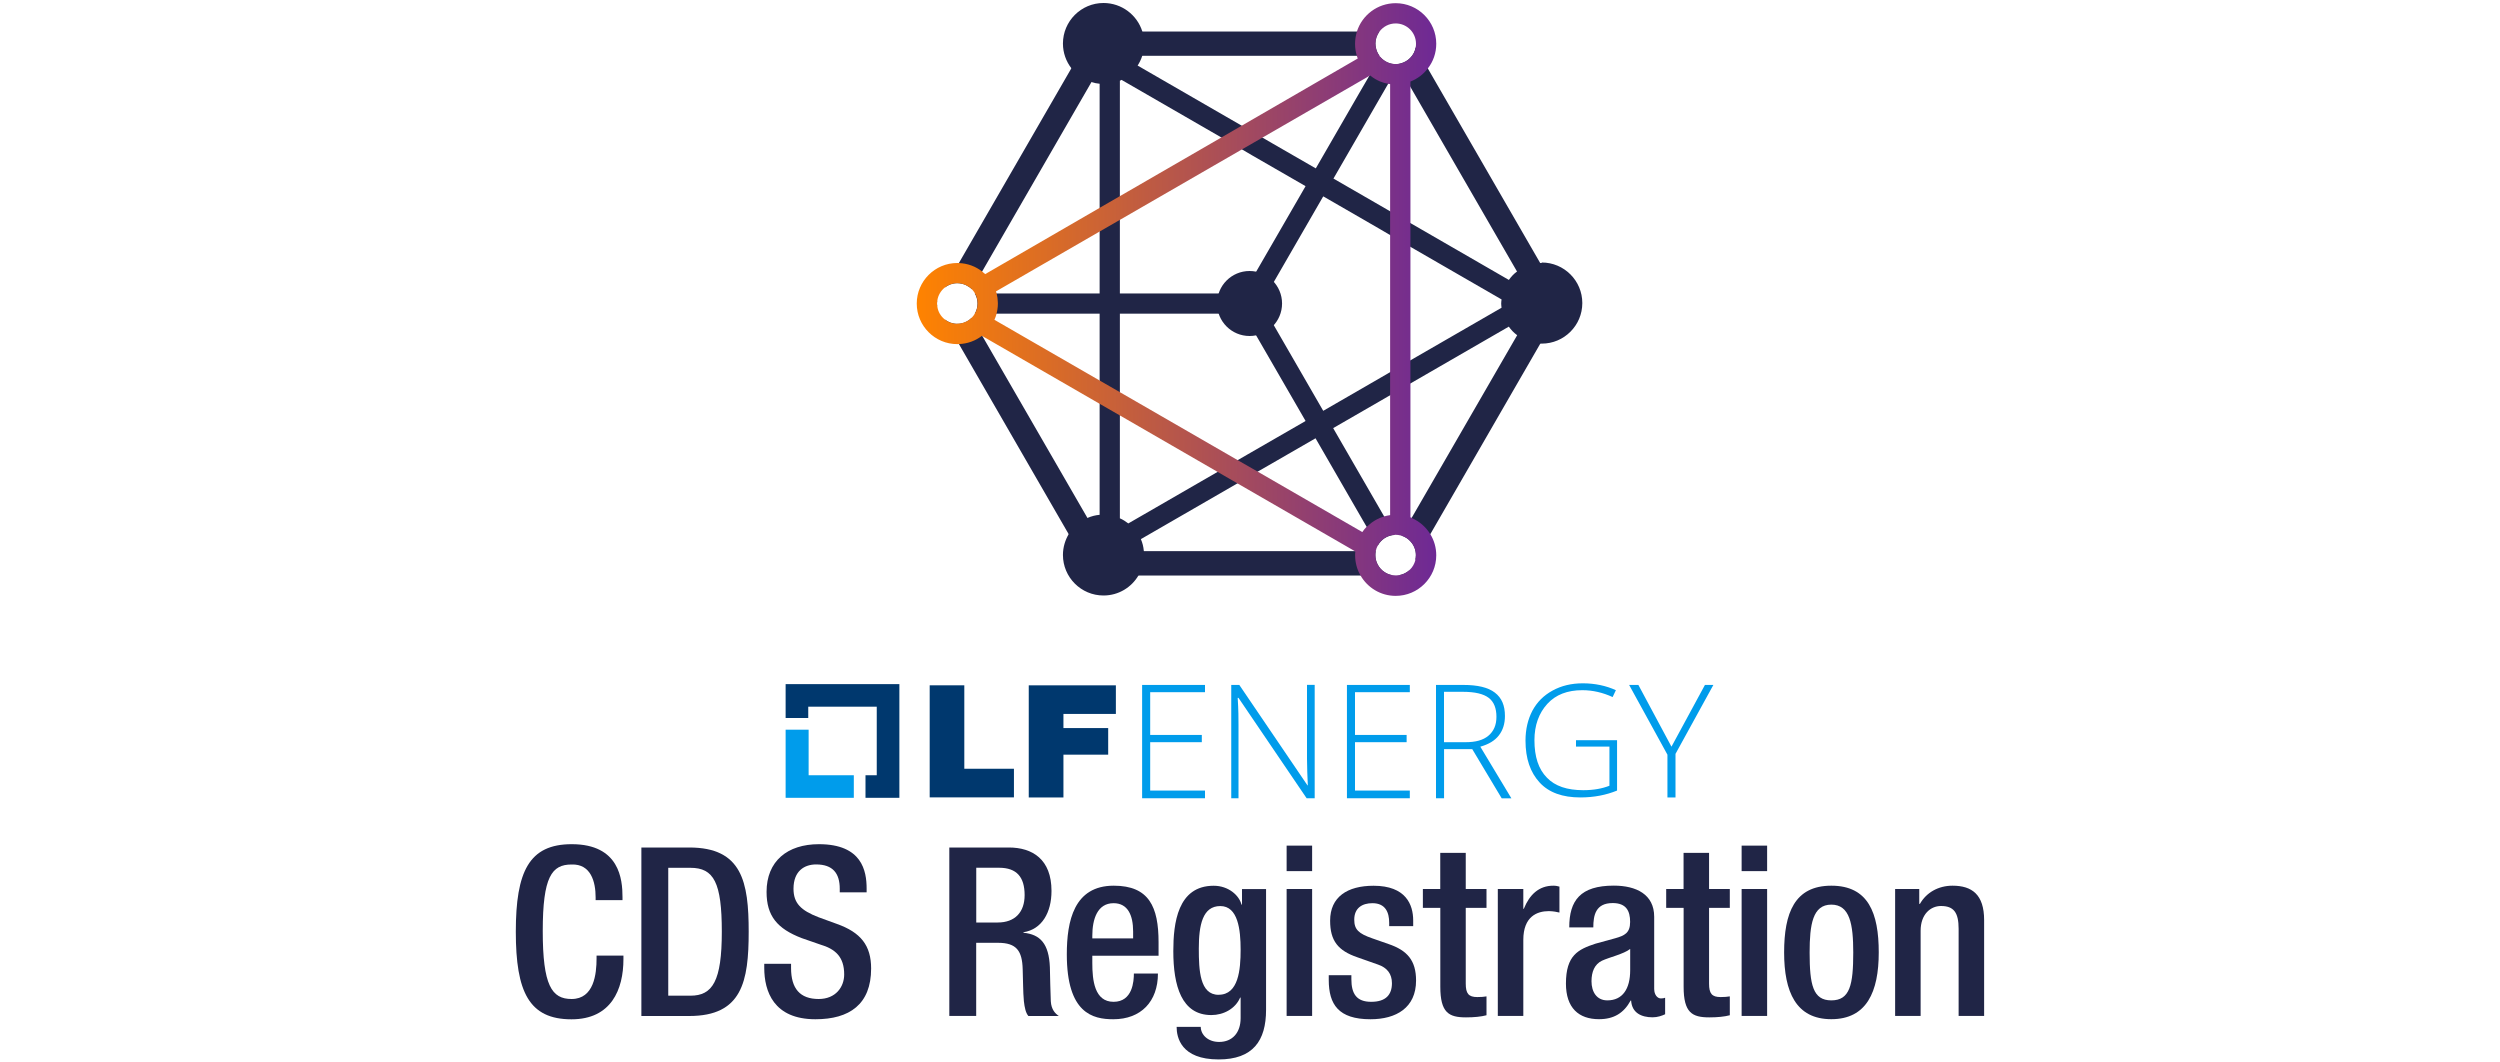 <?xml version="1.0" encoding="UTF-8"?>
<svg id="Layer_1" data-name="Layer 1" xmlns="http://www.w3.org/2000/svg" xmlns:xlink="http://www.w3.org/1999/xlink" viewBox="0 0 400 170">
  <defs>
    <style>
      .cls-1 {
        fill: #009ceb;
      }

      .cls-2 {
        fill: #00386e;
      }

      .cls-3 {
        fill: url(#New_Gradient_Swatch_4);
      }

      .cls-4 {
        fill: #202546;
      }
    </style>
    <linearGradient id="New_Gradient_Swatch_4" data-name="New Gradient Swatch 4" x1="229.8" y1="47.91" x2="146.67" y2="47.91" gradientUnits="userSpaceOnUse">
      <stop offset="0" stop-color="#6e2995"/>
      <stop offset="1" stop-color="#ff8300"/>
    </linearGradient>
  </defs>
  <g>
    <path class="cls-4" d="M203.8,45.1l-2,3.46,2,3.46,7.91,13.7,1.62,2.82,7.47,12.94.65,1.12.84,1.47.88,1.52c-1.2.05-2.22.74-2.74,1.74l-.91-1.56-.86-1.49-.55-.94-7.6-13.17-1.62-2.82-7.91-13.69-2-3.47h-43.02c.29-.47.44-1.03.44-1.62s-.16-1.16-.44-1.62h43.02l2-3.47,7.91-13.69,1.62-2.82,6.95-12.04,1.64-2.82.05-.1,1.56-2.7.12-.19s.04.05.07.08c.6.65,1.45,1.07,2.4,1.07.08,0,.16,0,.23-.01.14,0,.29-.03.42-.05l-.22.39-1.31,2.27-.31.53-1.31,2.27-7.47,12.94-1.62,2.82-7.91,13.7Z"/>
    <path class="cls-4" d="M223.31,92.07h1.74l.53-.92c-.58.57-1.39.92-2.27.92ZM220.06,6.99c0-.73.25-1.42.65-1.95h-45.9l-3.4,5.9-17.98,31.13-2.27,3.94c.55-.44,1.25-.7,2.01-.7.49,0,.96.12,1.38.31.35.17.68.39.95.66l1.05-1.82.6-1.04,17.48-30.28,2.43-4.21h43.66c-.27-.36-.48-.79-.57-1.27-.05-.22-.08-.44-.08-.68ZM149.96,48.09l-.27.47.27.47c-.03-.16-.04-.31-.04-.47s.01-.31.04-.47ZM220.4,90.27c-.22-.43-.34-.92-.34-1.44,0-.21.01-.4.05-.6.01-.03.01-.04.01-.05h-43.07l-3.05-5.29-16.82-29.12-.04-.08-1.57-2.71-.08-.14s-.05.04-.06.05c-.45.44-1.03.75-1.66.87-.19.04-.39.05-.6.05-.77,0-1.47-.26-2.01-.7l2.27,3.94,17.56,30.42,3.82,6.61h48.5c-1.27,0-2.38-.74-2.91-1.81ZM246.43,42.08l-17.98-31.13-1.95-3.38c-.1.64-.4,1.21-.83,1.65-.43.47-1,.79-1.62.94-.03.01-.05.01-.09.03-.13.03-.27.05-.42.05l.19.34.31.53,1.21,2.1.42.71,17.05,29.52,2.95,5.12-2.95,5.12-16.85,29.17-.21.36-1.44,2.49c.56.17,1.07.49,1.44.91.55.58.88,1.36.88,2.21,0,.29-.04.57-.1.83l2.42-4.2,17.56-30.42,3.74-6.48-3.74-6.48Z"/>
    <path class="cls-4" d="M246.69,42.07c-.09,0-.18,0-.26.01-1.4.05-2.68.55-3.7,1.36-.51.36-.95.83-1.31,1.35l-15.74-9.09-1.62-.94-1.62-.94-1.62-.94-7.47-4.31-2.81-1.62-6.96-4.01-1.62-.94-1.62-.94-1.68-.96-16.64-9.61c.31-.48.56-1,.74-1.56.19-.61.3-1.26.3-1.95s-.1-1.32-.29-1.95c-.83-2.64-3.3-4.55-6.21-4.55-3.58,0-6.49,2.91-6.49,6.49,0,1.49.51,2.86,1.35,3.95.81,1.04,1.92,1.82,3.22,2.21.42.14.86.23,1.3.27v68.97c-.68.06-1.32.23-1.92.49-1.25.52-2.3,1.43-3.01,2.57-.58.97-.94,2.13-.94,3.36,0,3.58,2.91,6.49,6.49,6.49,2.4,0,4.49-1.3,5.62-3.25.56-.95.87-2.07.87-3.25,0-.22-.01-.44-.04-.65-.06-.66-.22-1.29-.47-1.87l15.5-8.95,1.62-.94,1.62-.94,1.64-.94,7.61-4.39,2.81-1.62,7.47-4.31,1.62-.94,1.62-.94,1.62-.94,15.74-9.09c.36.52.81.99,1.31,1.35,1.03.82,2.3,1.31,3.7,1.36.08.01.17.01.26.01,3.58,0,6.49-2.91,6.49-6.49s-2.91-6.49-6.49-6.49ZM240.26,49.23l-14.59,8.42-1.62.94-1.62.95-1.62.94-9.09,5.25-2.81,1.62-9.25,5.33-1.64.95-1.61.94-1.61.94-14.27,8.24c-.42-.32-.86-.61-1.35-.82V12.92c.1-.04.18-.09.27-.14l15.96,9.21,1.66.96,1.62.94,1.62.95,8.59,4.95,2.81,1.62,9.09,5.25,1.62.95,1.62.94,1.62.94,14.59,8.42c-.03.22-.06.44-.06.68s.04.45.06.68Z"/>
    <circle class="cls-4" cx="199.93" cy="48.56" r="5.2"/>
    <path class="cls-3" d="M225.88,82.85c-.06-.03-.13-.05-.21-.08V13.05c1.12-.44,2.08-1.17,2.78-2.1.86-1.09,1.35-2.47,1.35-3.95,0-3.58-2.91-6.49-6.49-6.49-2.91,0-5.38,1.91-6.21,4.55-.18.62-.29,1.27-.29,1.95s.1,1.32.29,1.95c.04.13.09.27.14.4l-18.6,10.77-3.23,1.87-16.24,9.39-3.25,1.88-18.29,10.59c-.16-.14-.32-.29-.49-.42-1.03-.81-2.31-1.3-3.71-1.35-.09-.01-.17-.01-.26-.01-3.58,0-6.49,2.91-6.49,6.49s2.91,6.49,6.49,6.49c.09,0,.17,0,.26-.01,1.39-.05,2.66-.53,3.68-1.32l.08.05,18.74,10.82,3.25,1.87,15.63,9.03,3.23,1.87,18.38,10.61.36.21.08.04c-.03.19-.04.4-.04.61,0,1.18.31,2.3.87,3.25,1.13,1.95,3.22,3.25,5.62,3.25,3.58,0,6.49-2.91,6.49-6.49,0-1.23-.34-2.39-.94-3.36-.7-1.16-1.74-2.07-2.99-2.61ZM220.71,5.05c.6-.79,1.53-1.3,2.6-1.3,1.79,0,3.25,1.45,3.25,3.25,0,.19-.01.39-.05.57-.1.64-.4,1.21-.83,1.65-.43.47-1,.79-1.62.94-.03.01-.05.01-.09.03-.13.03-.27.05-.42.05-.08.01-.16.01-.23.01-.95,0-1.81-.42-2.4-1.07-.03-.03-.05-.05-.07-.08-.05-.05-.09-.1-.13-.16-.27-.36-.48-.79-.57-1.27-.05-.22-.08-.44-.08-.68,0-.73.25-1.42.65-1.95ZM153.17,51.81c-.77,0-1.47-.26-2.01-.7-.64-.51-1.08-1.23-1.19-2.08-.03-.16-.04-.31-.04-.47s.01-.31.04-.47c.12-.84.56-1.57,1.19-2.08.55-.44,1.25-.7,2.01-.7.49,0,.96.12,1.38.31.35.17.68.39.95.66.13.14.26.29.36.45.05.06.09.13.12.19.29.47.44,1.03.44,1.62s-.16,1.16-.44,1.62c-.13.25-.3.45-.48.65-.03.01-.05.04-.06.05-.45.44-1.03.75-1.66.87-.19.04-.39.05-.6.05ZM218.67,84.27c-.26.26-.49.55-.7.86l-16.69-9.64-3.26-1.87-18.85-10.88-3.25-1.87-16.81-9.7c.14-.31.25-.64.34-.97.05-.21.1-.43.13-.65.05-.31.08-.64.08-.97,0-.09,0-.17-.01-.26-.01-.47-.08-.92-.19-1.36-.03-.12-.07-.22-.1-.34l16.57-9.57,3.25-1.87,19.52-11.27,3.25-1.87,17.17-9.91.1-.06c.48.4,1.01.71,1.58.96.42.17.86.3,1.31.38.1.03.21.04.31.05v68.96c-.34.05-.66.12-.97.21-.22.08-.43.16-.65.23-.62.27-1.21.62-1.71,1.07-.14.12-.27.25-.42.38ZM226.45,89.66c-.16.57-.45,1.09-.87,1.49-.58.57-1.39.92-2.27.92-1.27,0-2.38-.74-2.91-1.81-.22-.43-.34-.92-.34-1.44,0-.21.01-.4.05-.6.01-.03.01-.04.01-.05.06-.31.17-.6.31-.86.52-1,1.55-1.69,2.74-1.74h.13c.26,0,.51.03.74.09.06.01.12.03.18.04.56.17,1.07.49,1.44.91.55.58.88,1.36.88,2.21,0,.29-.04.57-.1.83Z"/>
  </g>
  <g>
    <polygon class="cls-1" points="129.38 124.04 129.38 116.75 125.7 116.75 125.7 127.65 136.61 127.65 136.61 124.04 129.38 124.04"/>
    <polygon class="cls-2" points="143.9 109.46 125.7 109.46 125.7 114.88 129.32 114.88 129.32 113.07 140.28 113.07 140.28 124.04 138.48 124.04 138.48 127.65 143.9 127.65 143.9 109.46"/>
    <g>
      <path class="cls-2" d="M148.74,109.65h5.55v13.35h7.94v4.58h-13.48v-17.93h0Z"/>
      <path class="cls-2" d="M164.61,109.65h13.93v4.58h-8.39v2.26h7.16v4.26h-7.16v6.84h-5.55v-17.93Z"/>
    </g>
    <path class="cls-1" d="M192.8,127.72h-10.06v-18.13h10.06v1.16h-8.77v6.84h8.26v1.16h-8.26v7.74h8.77v1.23Z"/>
    <path class="cls-1" d="M210.35,127.72h-1.29l-10.9-16.06h-.13c.13,1.94.13,3.35.13,4.32v11.74h-1.16v-18.13h1.29l10.9,16.06h.06c-.06-1.48-.13-2.9-.13-4.26v-11.81h1.23v18.13h0Z"/>
    <path class="cls-1" d="M225.57,127.72h-10.06v-18.13h10.06v1.16h-8.77v6.84h8.26v1.16h-8.26v7.74h8.77v1.23Z"/>
    <path class="cls-1" d="M231.05,119.85v7.87h-1.29v-18.13h4.39c2.26,0,3.94.39,5.03,1.23,1.1.84,1.61,2.06,1.61,3.74,0,1.23-.32,2.26-.97,3.1s-1.61,1.42-2.97,1.81l4.97,8.26h-1.55l-4.71-7.87h-4.52ZM231.05,118.75h3.48c1.55,0,2.77-.32,3.61-1.03.84-.71,1.29-1.68,1.29-3.03s-.39-2.39-1.23-3.03-2.19-.97-4.13-.97h-3.03v8.06Z"/>
    <path class="cls-1" d="M252.09,118.43h6.64v8.06c-1.74.71-3.68,1.1-5.87,1.1-2.84,0-5.03-.77-6.52-2.39s-2.26-3.81-2.26-6.71c0-1.81.39-3.42,1.1-4.77.77-1.42,1.81-2.45,3.23-3.23s3.03-1.16,4.84-1.16c1.94,0,3.74.39,5.29,1.1l-.52,1.1c-1.55-.71-3.16-1.1-4.84-1.1-2.39,0-4.26.71-5.61,2.19s-2.06,3.42-2.06,5.81c0,2.65.65,4.64,2,6,1.29,1.35,3.23,2,5.81,2,1.68,0,3.03-.26,4.19-.71v-6.26h-5.35v-1.03h-.06Z"/>
    <path class="cls-1" d="M267.44,119.46l5.35-9.87h1.35l-6.06,11.03v6.97h-1.29v-6.84l-6.13-11.16h1.48l5.29,9.87Z"/>
  </g>
  <g>
    <path class="cls-4" d="M102.62,135.6h7.66c8.46,0,9.51,5.51,9.51,13.48s-1.06,13.48-9.51,13.48h-7.66v-26.96ZM106.92,159.31h3.55c3.55,0,5.02-2.34,5.02-10.23s-1.28-10.23-5.02-10.23h-3.55v20.46Z"/>
    <g>
      <path class="cls-4" d="M205.86,135.3h4.08v4.08h-4.08v-4.08ZM205.86,142.24h4.08v20.31h-4.08v-20.31Z"/>
      <path class="cls-4" d="M278.66,135.3h4.08v4.08h-4.08v-4.08ZM278.66,142.24h4.08v20.31h-4.08v-20.31Z"/>
      <g>
        <path class="cls-4" d="M151.9,135.6h9.51c3.78,0,6.83,1.89,6.83,6.95,0,3.47-1.55,6.15-4.49,6.61v.08c2.68.26,4.08,1.74,4.23,5.51.04,1.74.08,3.85.15,5.47.08,1.32.72,1.96,1.28,2.34h-4.87c-.42-.49-.6-1.32-.72-2.38-.15-1.62-.11-3.13-.19-5.1-.08-2.94-.98-4.23-3.93-4.23h-3.51v11.7h-4.3v-26.96ZM159.64,147.6c2.76,0,4.3-1.66,4.3-4.38,0-2.87-1.25-4.38-4.08-4.38h-3.66v8.76h3.44Z"/>
        <path class="cls-4" d="M239.65,142.24h4.08v3.17h.08c.91-2.27,2.42-3.7,4.72-3.7.45,0,.72.08.98.15v4.15c-.3-.08-1.02-.23-1.7-.23-1.85,0-4.08.83-4.08,4.61v12.16h-4.08v-20.31Z"/>
        <g>
          <path class="cls-4" d="M99.75,152.89v.57c0,4.87-1.96,9.63-8.31,9.63-6.8,0-8.91-4.38-8.91-14.01s2.11-14.01,8.95-14.01c7.66,0,8.12,5.66,8.12,8.46v.49h-4.3v-.45c0-2.49-.76-5.36-3.85-5.25-3.17,0-4.61,1.96-4.61,10.65s1.43,10.87,4.61,10.87c3.59,0,4-4,4-6.49v-.45h4.3Z"/>
          <path class="cls-4" d="M126.57,154.21v.68c0,3.28,1.43,4.95,4.42,4.95,2.72,0,4.08-1.93,4.08-3.93,0-2.83-1.43-4.08-3.85-4.79l-2.94-1.02c-3.93-1.51-5.63-3.55-5.63-7.4,0-4.91,3.32-7.63,8.38-7.63,6.91,0,7.63,4.3,7.63,7.1v.6h-4.3v-.57c0-2.45-1.09-3.89-3.78-3.89-1.85,0-3.62,1.02-3.62,3.89,0,2.3,1.17,3.47,4.04,4.57l2.91,1.06c3.81,1.36,5.47,3.44,5.47,7.13,0,5.74-3.47,8.12-8.91,8.12-6.68,0-8.19-4.45-8.19-8.23v-.64h4.3Z"/>
          <path class="cls-4" d="M174.77,152.93v1.17c0,2.72.34,6.19,3.4,6.19s3.25-3.32,3.25-4.53h3.85c0,4.49-2.72,7.32-7.14,7.32-3.32,0-7.44-.98-7.44-10.38,0-5.32,1.13-10.99,7.51-10.99,5.66,0,7.17,3.4,7.17,9.06v2.15h-10.61ZM181.3,150.13v-1.09c0-2.57-.83-4.53-3.13-4.53-2.6,0-3.4,2.57-3.4,5.21v.42h6.53Z"/>
          <path class="cls-4" d="M192.12,164.29c0,1.25,1.13,2.42,2.94,2.42,2.11,0,3.44-1.47,3.44-3.81v-3.28h-.08c-.76,1.77-2.64,2.79-4.61,2.79-4.76,0-6.08-4.68-6.08-10.23,0-4.45.68-10.46,6.46-10.46,2.38,0,4.08,1.55,4.45,3.02h.08v-2.49h3.85v19.33c0,4.95-2.11,7.93-7.59,7.93-6.04,0-6.72-3.55-6.72-5.21h3.85ZM194.99,159.16c3.17,0,3.51-4,3.51-7.21s-.42-6.98-3.25-6.98-3.44,3.02-3.44,6.8c0,3.47.15,7.4,3.17,7.4Z"/>
          <path class="cls-4" d="M222.27,148.17v-.53c0-1.62-.57-3.13-2.68-3.13-1.62,0-2.91.75-2.91,2.64,0,1.59.72,2.23,2.87,2.98l2.6.91c3.02,1.02,4.42,2.64,4.42,5.85,0,4.34-3.17,6.19-7.29,6.19-5.13,0-6.68-2.38-6.68-6.3v-.75h3.62v.64c0,2.34.83,3.62,3.17,3.62s3.32-1.13,3.32-2.98c0-1.51-.79-2.49-2.23-2.98l-3.32-1.17c-3.06-1.06-4.34-2.61-4.34-5.85,0-3.81,2.76-5.59,6.95-5.59,5.17,0,6.34,3.02,6.34,5.55v.91h-3.85Z"/>
          <path class="cls-4" d="M227.65,142.24h2.79v-5.78h4.08v5.78h3.32v3.02h-3.32v12.12c0,1.59.45,2.15,1.85,2.15.6,0,1.09-.04,1.47-.11v3.02c-.87.23-2,.34-3.28.34-2.76,0-4.11-.75-4.11-4.91v-12.61h-2.79v-3.02Z"/>
          <path class="cls-4" d="M264.68,158.32c0,.75.45,1.43,1.06,1.43.26,0,.53-.04.68-.11v2.64c-.49.23-1.21.49-2,.49-1.81,0-3.32-.72-3.44-2.68h-.08c-1.09,2-2.68,2.98-5.06,2.98-3.25,0-5.29-1.81-5.29-5.7,0-4.53,1.96-5.47,4.72-6.38l3.17-.87c1.47-.42,2.38-.83,2.38-2.61s-.64-3.02-2.79-3.02c-2.72,0-3.1,1.93-3.1,3.89h-3.85c0-4.3,1.77-6.68,7.13-6.68,3.59,0,6.46,1.4,6.46,4.98v11.63ZM260.83,151.83c-1.06.83-3.32,1.32-4.53,1.89-1.17.57-1.66,1.77-1.66,3.28,0,1.7.83,3.06,2.53,3.06,2.45,0,3.66-1.85,3.66-4.83v-3.4Z"/>
          <path class="cls-4" d="M266.58,142.24h2.79v-5.78h4.08v5.78h3.32v3.02h-3.32v12.12c0,1.59.45,2.15,1.85,2.15.6,0,1.09-.04,1.47-.11v3.02c-.87.23-2,.34-3.28.34-2.76,0-4.11-.75-4.11-4.91v-12.61h-2.79v-3.02Z"/>
          <path class="cls-4" d="M293.01,141.71c5.93,0,7.59,4.38,7.59,10.68s-1.93,10.68-7.59,10.68-7.55-4.38-7.55-10.68,1.66-10.68,7.55-10.68ZM293.01,160.06c2.98,0,3.51-2.49,3.51-7.66,0-4.49-.53-7.66-3.51-7.66s-3.47,3.17-3.47,7.66c0,5.17.53,7.66,3.47,7.66Z"/>
        </g>
        <path class="cls-4" d="M303.23,142.24h3.85v2.38h.11c1.02-1.81,2.94-2.91,5.21-2.91,3.1,0,5.06,1.4,5.06,5.51v15.33h-4.08v-13.93c0-2.64-.79-3.66-2.83-3.66-1.66,0-3.25,1.32-3.25,3.96v13.63h-4.08v-20.31Z"/>
      </g>
    </g>
  </g>
</svg>